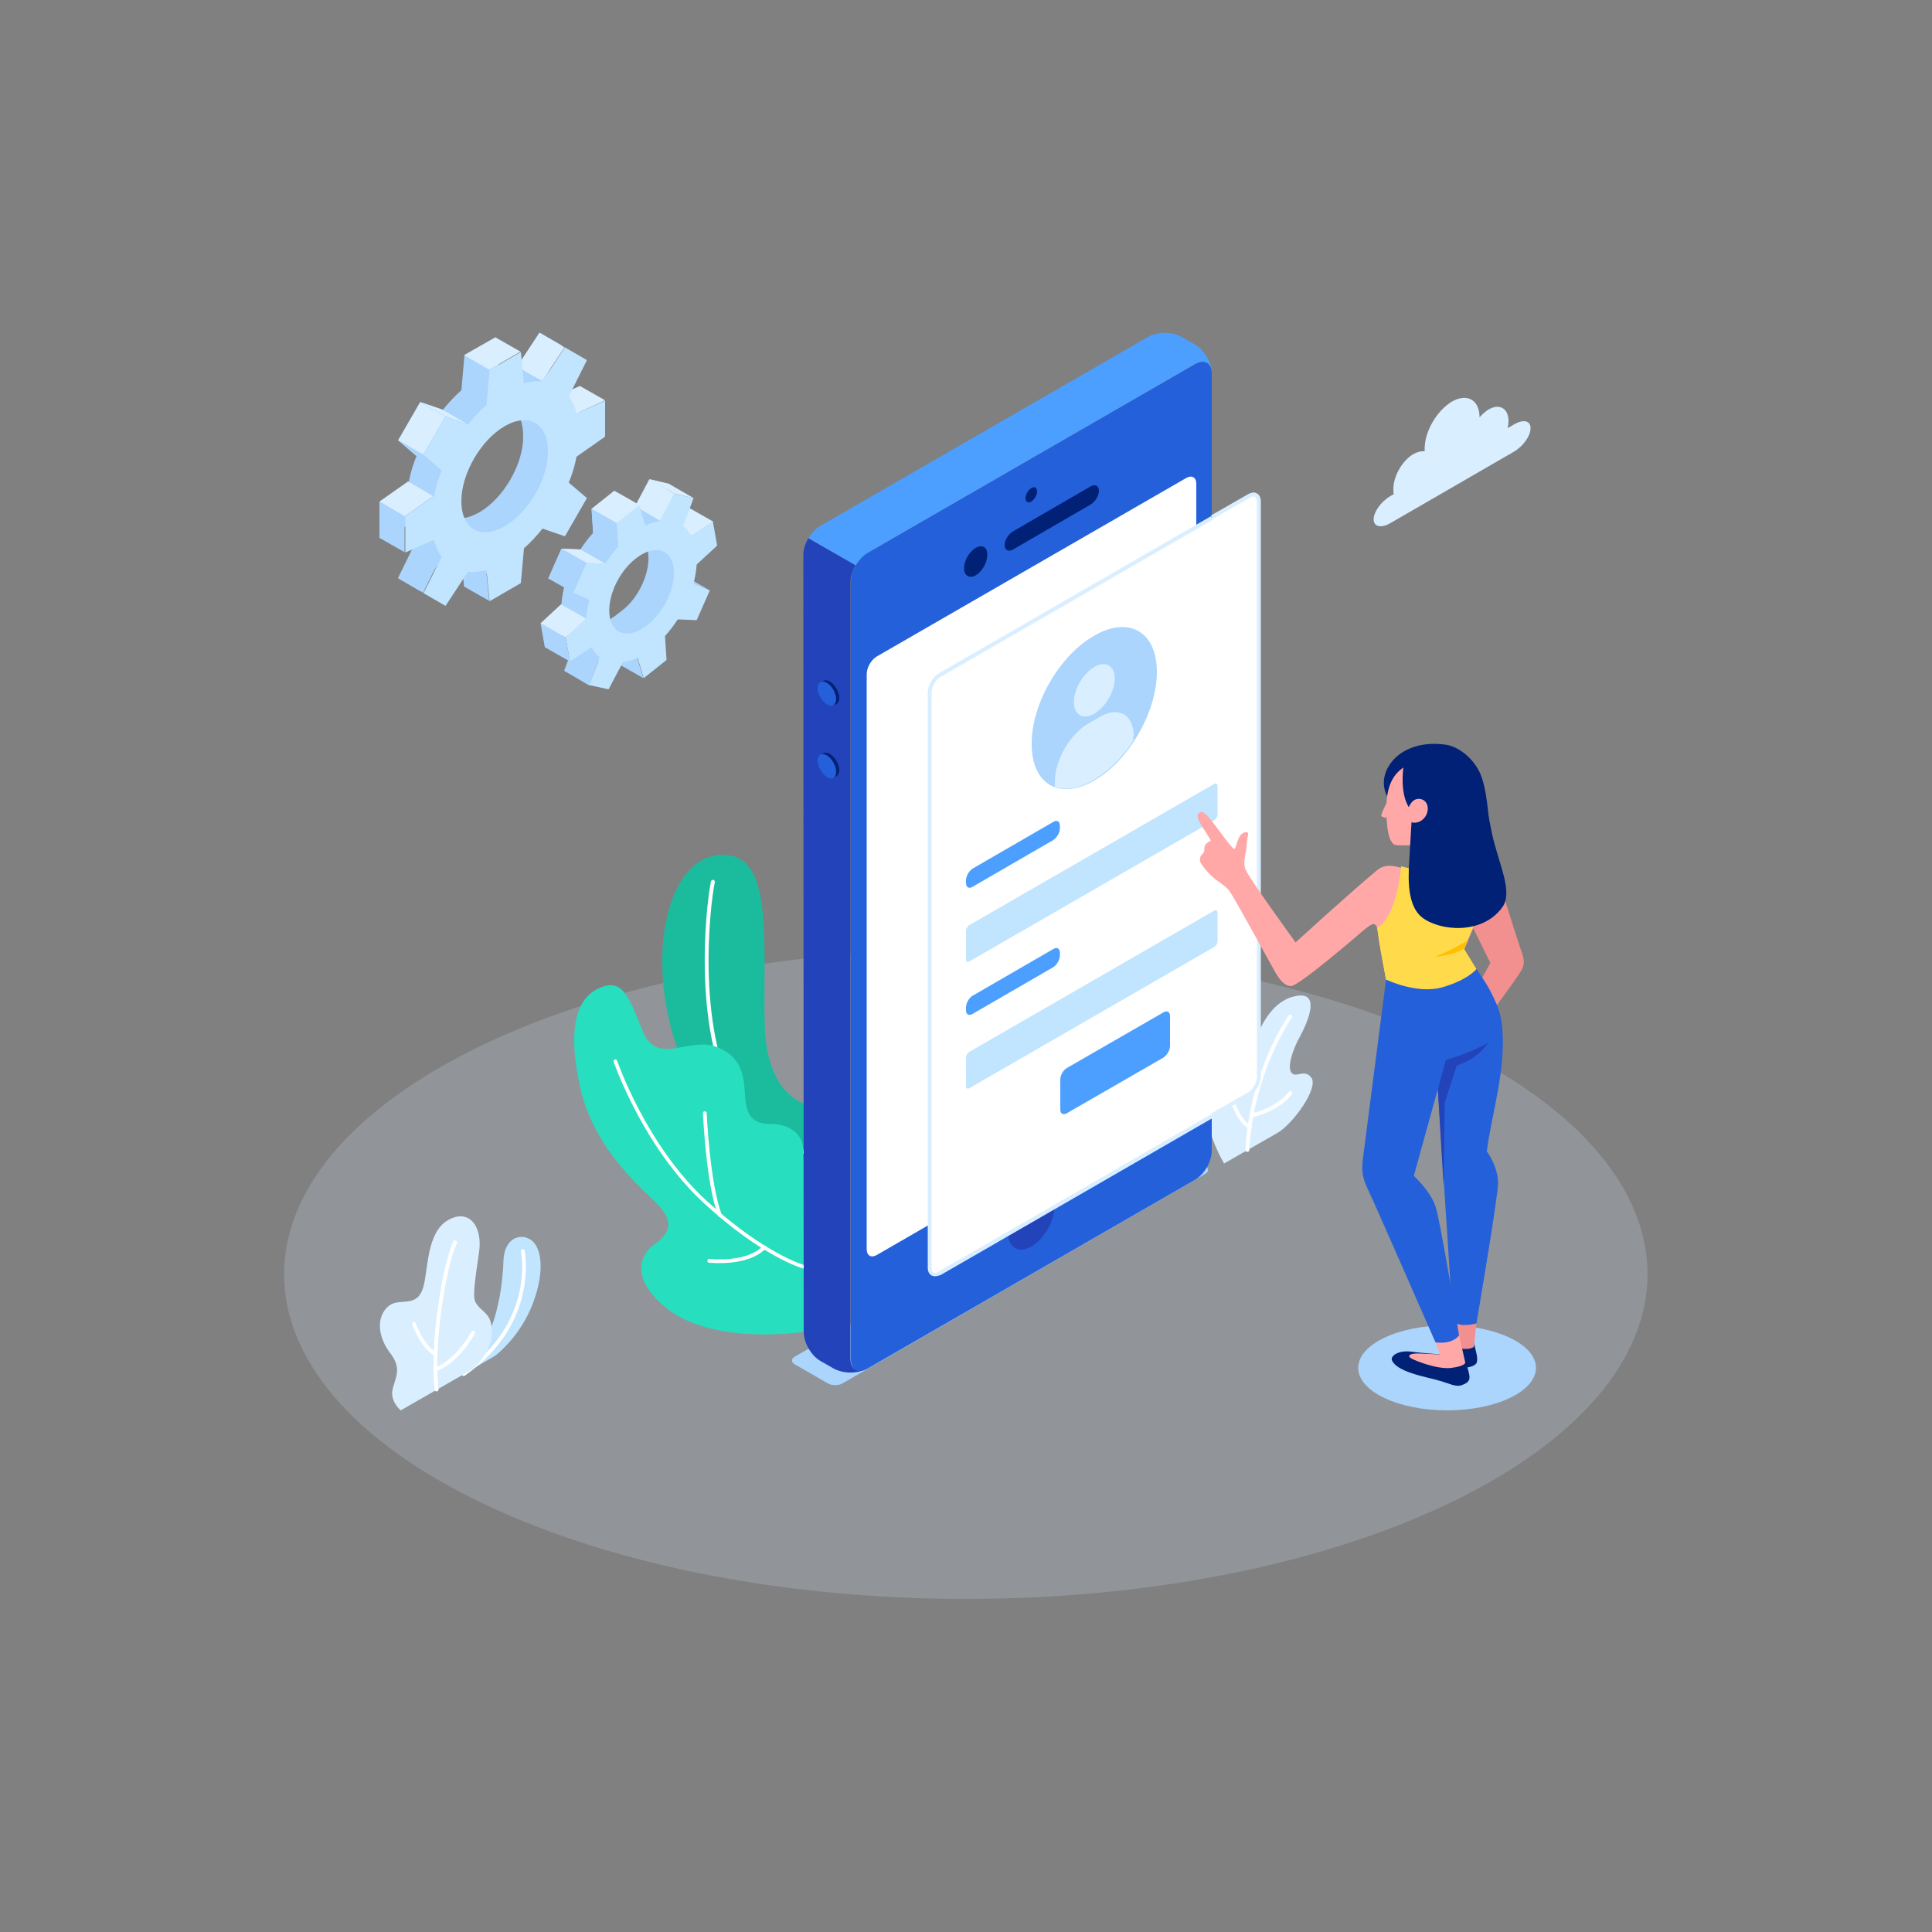 <svg xmlns="http://www.w3.org/2000/svg" xmlns:xlink="http://www.w3.org/1999/xlink" x="0" y="0" version="1.1" viewBox="0 0 500 500" xml:space="preserve" style="enable-background:new 0 0 500 500"><rect x="0" y="0" width="500" height="500" fill="#808080" stroke="none"/><style type="text/css">.st0{opacity:.2;fill:#d9eeff}.st1{fill:#abd5fd}.st2{fill:#c1e4ff}.st3{fill:#fff}.st4{fill:#d9eeff}.st5{fill:#1bbc9d}.st6{fill:#27debf}.st7{fill:#2460da}.st8{fill:#4c9fff}.st9{fill:#2343ba}.st10{fill:#002176}.st11{fill:#ffa8a7}.st12{fill:#f28f8f}.st13{fill:#ffdb4c}.st14{fill:#ffc000}</style><g id="Objects"><g id="XMLID_497_"><path id="XMLID_413_" d="M125.2,389.2c68.9,32.8,180.6,32.8,249.5,0c68.9-32.8,68.9-86.1,0-118.9 c-68.9-32.8-180.6-32.8-249.5,0C56.3,303.2,56.3,356.4,125.2,389.2z" class="st0"/><path id="XMLID_362_" d="M217.9,358.1l94-54.3c1-0.6,1-1.4,0-2l-8.7-5c-1-0.6-2.5-0.6-3.5,0l-94,54.3 c-1,0.6-1,1.4,0,2l8.7,5C215.4,358.6,216.9,358.6,217.9,358.1z" class="st1"/><ellipse id="XMLID_418_" cx="374.5" cy="354" class="st1" rx="23" ry="11"/><g id="XMLID_292_"><g id="XMLID_378_"><path id="XMLID_372_" d="M120,355.6l8.1-4.7c0,0,6.7-4.9,10-14.1c2.5-6.9,2.2-12.2,0.4-14.8 c-2.2-3.2-7.9-2.7-8.2,4.2C129.8,339.7,125.9,349,120,355.6z" class="st2"/><path d="M120,356.1c-0.2,0-0.3-0.1-0.4-0.2c-0.2-0.2-0.1-0.5,0.1-0.7c18.8-13,15.2-31.1,15.1-31.3 c-0.1-0.3,0.1-0.5,0.4-0.6c0.3-0.1,0.5,0.1,0.6,0.4c0,0.2,3.8,18.9-15.5,32.3C120.2,356.1,120.1,356.1,120,356.1z" class="st3"/></g><g id="XMLID_379_"><path id="XMLID_364_" d="M103.7,365c0,0-2.8-2.3-2.1-5.4c0.7-3.1,2.5-5.4-0.6-9.4c-3.1-4-3.9-9.4-0.3-12.3 c2.9-2.2,7.3,0.9,8.9-5c1.2-4.3,0.8-13.9,6.3-17.1c5.5-3.2,9,1.6,8.1,8.1c-0.8,5.8-1.8,11.4-1,13c1.6,3,4.4,2.6,4.3,8.1 c-0.1,5.1-4.9,9.3-4.9,9.3L103.7,365z" class="st4"/><path d="M113,360.1c-0.2,0-0.5-0.2-0.5-0.4c-1.4-11.8,2-32.3,4.8-38.4c0.1-0.3,0.4-0.4,0.7-0.2 c0.3,0.1,0.4,0.4,0.2,0.7c-2.8,6-6.1,26.5-4.7,37.8C113.5,359.8,113.3,360.1,113,360.1C113,360.1,113,360.1,113,360.1z" class="st3"/><path d="M112.7,350.9c-0.1,0-0.1,0-0.2-0.1c-3.5-1.7-5.7-7.7-5.8-8c-0.1-0.3,0-0.5,0.3-0.6c0.3-0.1,0.5,0,0.6,0.3 c0,0.1,2.2,5.9,5.3,7.4c0.2,0.1,0.4,0.4,0.2,0.7C113.1,350.8,112.9,350.9,112.7,350.9z" class="st3"/><path d="M112.7,354.9c-0.2,0-0.4-0.1-0.5-0.3c-0.1-0.3,0-0.5,0.3-0.6c5.8-2.3,9.5-9.3,9.5-9.4 c0.1-0.2,0.4-0.3,0.7-0.2c0.2,0.1,0.3,0.4,0.2,0.7c-0.2,0.3-3.9,7.4-10,9.8C112.8,354.9,112.7,354.9,112.7,354.9z" class="st3"/></g></g><g id="XMLID_366_"><path id="XMLID_374_" d="M316.8,301.1c0,0-4.4-7.1-4.8-14.8c-0.4-7.7,1.3-10.9,3.6-11.8c2.3-0.9,2.5,1.9,3.7,3.6 c1.2,1.7,3.6,0.7,4.5-4.5c0.9-5.2,4.2-14,11-15.7c7.5-1.9,3.5,6.9,1.6,10.4c-1.9,3.4-3.4,8.1-2.1,9.4c1.2,1.3,3.2-1.1,5,1.1 c2.2,2.6-4.7,12.1-8.7,14.4L316.8,301.1z" class="st4"/><path d="M322.8,298.1C322.8,298.1,322.8,298.1,322.8,298.1c-0.3,0-0.5-0.3-0.5-0.5c1.1-20.5,11.1-34.7,11.2-34.8 c0.2-0.2,0.5-0.3,0.7-0.1c0.2,0.2,0.3,0.5,0.1,0.7c-0.1,0.1-9.9,14.1-11,34.3C323.3,297.9,323.1,298.1,322.8,298.1z" class="st3"/><path d="M323.4,292.2c-0.1,0-0.2,0-0.2-0.1c-2.8-1.5-4.4-6.1-4.4-6.3c-0.1-0.3,0.1-0.5,0.3-0.6 c0.3-0.1,0.5,0.1,0.6,0.3c0,0,1.5,4.4,4,5.8c0.2,0.1,0.3,0.4,0.2,0.7C323.7,292.1,323.5,292.2,323.4,292.2z" class="st3"/><path d="M323.9,289.2c-0.2,0-0.4-0.2-0.5-0.4c-0.1-0.3,0.1-0.5,0.4-0.6c7.2-1.8,9.7-5.6,9.7-5.6 c0.1-0.2,0.5-0.3,0.7-0.2c0.2,0.1,0.3,0.5,0.2,0.7c-0.1,0.2-2.7,4.1-10.3,6.1C323.9,289.2,323.9,289.2,323.9,289.2z" class="st3"/></g><g id="XMLID_296_"><g id="XMLID_381_"><path id="XMLID_363_" d="M208,285.5c0,0-9.6-2.3-10.1-20.3c-0.5-19.4,2.3-42-9-43.8c-11.3-1.8-17.7,12-17.5,28.1 c0.1,14.1,5.8,44.8,36.6,50.9L208,285.5z" class="st5"/><path d="M208,298.6C208,298.6,208,298.6,208,298.6c-7-1.3-12.6-5.1-16.8-11.3c-12.4-18.5-8.5-53.1-7.2-59.2 c0.1-0.3,0.3-0.4,0.6-0.4c0.3,0.1,0.4,0.3,0.4,0.6c-1.3,6-5.2,40.2,7.1,58.4c4,6,9.4,9.7,16.1,10.9c0.3,0,0.5,0.3,0.4,0.6 C208.5,298.4,208.3,298.6,208,298.6z" class="st3"/></g><g id="XMLID_380_"><path id="XMLID_361_" d="M208,344.7c-9.9,1.3-26,1.3-35.3-6c-9.3-7.3-7.3-13.6-3.8-16.3c3.6-2.6,6.7-5.6,0.5-11.5 c-6.1-5.8-16-15.2-19.2-29.3c-3.2-14.1-1.6-22.9,4.7-25.8c6.1-2.8,7.7,1.7,11.4,11c3.7,9.3,12.1,1.3,19.3,4.2 c7.2,2.9,6.9,8.7,7.3,13.6c0.5,5,2.8,6.3,6.9,6.3c4.1,0,8.1,2.3,8.1,7L208,344.7z" class="st6"/><path d="M208,328.3c0,0-0.1,0-0.1,0c-0.4-0.1-10.7-3.1-25.6-16.8c-15.9-14.6-23.4-36.5-23.5-36.7 c-0.1-0.3,0.1-0.5,0.3-0.6c0.3-0.1,0.5,0.1,0.6,0.3c0.1,0.2,7.5,21.9,23.2,36.3c14.7,13.5,25.1,16.6,25.2,16.6 c0.3,0.1,0.4,0.4,0.3,0.6C208.4,328.2,208.2,328.3,208,328.3z" class="st3"/><path d="M186.4,315c-0.2,0-0.4-0.1-0.5-0.3c-3.2-8.2-3.9-25.9-4-26.6c0-0.3,0.2-0.5,0.5-0.5c0.3,0,0.5,0.2,0.5,0.5 c0,0.2,0.8,18.2,3.9,26.3c0.1,0.3,0,0.5-0.3,0.6C186.6,315,186.5,315,186.4,315z" class="st3"/><path d="M186.3,326.9c-1.6,0-2.6-0.1-2.8-0.1c-0.3,0-0.5-0.3-0.4-0.6c0-0.3,0.3-0.5,0.6-0.4c0.1,0,9.4,1.1,13.7-3.3 c0.2-0.2,0.5-0.2,0.7,0c0.2,0.2,0.2,0.5,0,0.7C195,326.3,189.6,326.9,186.3,326.9z" class="st3"/></g></g><g id="XMLID_269_"><path id="XMLID_55_" d="M309.3,94.2l-84.8,48.9c-2.4,1.4-4.3,4.7-4.3,7.5v201.1c0,2.8,1.9,3.9,4.3,2.5l84.8-48.9 c2.4-1.4,4.3-4.7,4.3-7.5l0-201.1C313.6,93.9,311.7,92.8,309.3,94.2z" class="st7"/><path id="XMLID_54_" d="M224.5,143.1l84.8-48.9c2.1-1.2,3.9-0.5,4.3,1.7c-0.3-2.6-2.1-5.4-4.3-6.7l-3.5-2 c-2.4-1.4-6.3-1.4-8.7,0l-84.8,48.9c-1.2,0.7-2.3,1.9-3.1,3.2l12.2,7C222.3,145,223.3,143.8,224.5,143.1z" class="st8"/><path id="XMLID_53_" d="M208,344.7c0,2.8,1.9,6.1,4.3,7.5l3.5,2c2.2,1.2,5.5,1.4,7.9,0.3c-2,0.8-3.6-0.4-3.6-2.8 V150.6c0-1.4,0.5-2.9,1.3-4.3l-12.2-7c-0.8,1.4-1.3,2.9-1.3,4.3L208,344.7z" class="st9"/><path id="XMLID_52_" d="M226.9,169.9l80.1-46.2c1.4-0.8,2.6-0.2,2.6,1.5l0,148.8c0,1.7-1.2,3.7-2.6,4.5l-80.1,46.3 c-1.4,0.8-2.6,0.2-2.6-1.5l0-148.8C224.3,172.8,225.4,170.8,226.9,169.9z" class="st3"/><path id="XMLID_51_" d="M266.9,126.3c-0.8,0.5-1.5,1.7-1.5,2.6c0,1,0.7,1.4,1.5,0.9c0.8-0.5,1.5-1.7,1.5-2.6 C268.4,126.2,267.8,125.8,266.9,126.3z" class="st10"/><path id="XMLID_50_" d="M266.9,308.7c-3.3,1.9-6,6.6-6,10.4c0,3.8,2.7,5.4,6,3.5c3.3-1.9,6-6.6,6-10.4 C272.9,308.4,270.2,306.8,266.9,308.7z" class="st9"/><g id="XMLID_47_"><path id="XMLID_49_" d="M252.5,141.8c-1.7,1-3,3.3-3,5.3c0,1.9,1.4,2.7,3,1.8c1.7-1,3-3.3,3-5.3 C255.6,141.6,254.2,140.8,252.5,141.8z" class="st10"/><path id="XMLID_48_" d="M260,141.1c0,1.3,1,1.8,2.2,1.1l20-11.6c1.2-0.7,2.2-2.3,2.2-3.6c0-1.3-1-1.8-2.2-1.1 l-20,11.6C261,138.2,260,139.8,260,141.1z" class="st10"/></g><path id="XMLID_46_" d="M214.8,176.4c1.3,0.8,2.4,2.7,2.4,4.2c0,1.6-1.1,2.2-2.4,1.4c-1.3-0.8-2.4-2.7-2.4-4.2 S213.4,175.6,214.8,176.4z" class="st10"/><path id="XMLID_45_" d="M214.8,195.1c1.3,0.8,2.4,2.7,2.4,4.2s-1.1,2.2-2.4,1.4c-1.3-0.8-2.4-2.7-2.4-4.2 C212.3,195,213.4,194.4,214.8,195.1z" class="st10"/><path id="XMLID_267_" d="M214,176.7c1.3,0.8,2.4,2.7,2.4,4.2s-1.1,2.2-2.4,1.4c-1.3-0.8-2.4-2.7-2.4-4.2 C211.6,176.6,212.7,176,214,176.7z" class="st7"/><path id="XMLID_44_" d="M214,195.5c1.3,0.8,2.4,2.7,2.4,4.2c0,1.6-1.1,2.2-2.4,1.4c-1.3-0.8-2.4-2.7-2.4-4.2 S212.7,194.7,214,195.5z" class="st7"/></g><g id="XMLID_294_"><path id="XMLID_43_" d="M325.8,129.9c0-1.7-1.2-2.3-2.6-1.5l-9.6,5.5l-70.5,40.7c-1.4,0.8-2.6,2.8-2.6,4.5l0,148.8 c0,1.7,1.2,2.3,2.6,1.5l70.5-40.7l9.6-5.5c1.4-0.8,2.6-2.8,2.6-4.5L325.8,129.9z" class="st3"/><path d="M242,330.3c-0.3,0-0.6-0.1-0.9-0.2c-0.7-0.4-1-1.1-1-2.1l0-148.8c0-1.8,1.3-4,2.8-4.9l70.5-40.7l0.5,0.9 l-70.5,40.7c-1.3,0.7-2.3,2.6-2.3,4.1l0,148.8c0,0.6,0.2,1.1,0.5,1.2c0.3,0.2,0.8,0.1,1.3-0.2l70.5-40.7l0.5,0.9l-70.5,40.7 C242.9,330.1,242.4,330.3,242,330.3z" class="st4"/><path d="M313.9,289.1l-0.5-0.9l9.6-5.5c1.3-0.7,2.3-2.6,2.3-4.1l0-148.8c0-0.6-0.2-1.1-0.5-1.2 c-0.3-0.2-0.8-0.1-1.3,0.2l-9.6,5.5l-0.5-0.9l9.6-5.5c0.9-0.5,1.7-0.6,2.3-0.2c0.7,0.4,1,1.1,1,2.1l0,148.8c0,1.8-1.3,4-2.8,4.9 L313.9,289.1z" class="st4"/></g><path id="XMLID_295_" d="M391.9,109.8l-1.7,1c0.1-0.6,0.2-1.2,0.2-1.8c0-3.3-2.3-4.7-5.2-3c-0.8,0.5-1.6,1.2-2.3,2 c0,0,0,0,0,0c0-4.5-3.2-6.3-7.1-4.1c-3.9,2.3-7.1,7.7-7.1,12.2c0,0.2,0,0.4,0,0.7c-0.8-0.1-1.8,0.1-2.9,0.7 c-2.9,1.7-5.2,5.7-5.2,9.1c0,0.5,0,0.9,0.1,1.3l-0.9,0.5c-2.4,1.4-4.3,4.1-4.3,6c0,1.9,1.9,2.4,4.3,1l32-18.5 c2.4-1.4,4.3-4.1,4.3-6C396.2,108.9,394.3,108.4,391.9,109.8z" class="st4"/><g id="XMLID_528_"><g id="XMLID_513_"><path id="XMLID_42_" d="M283.2,164.5c9-5.2,16.2-1,16.2,9.4s-7.3,23-16.2,28.1c-9,5.2-16.2,1-16.2-9.4 C266.9,182.2,274.2,169.6,283.2,164.5z" class="st1"/><path id="XMLID_41_" d="M283.2,172.6c2.9-1.7,5.3-0.3,5.3,3c0,3.4-2.4,7.4-5.3,9.1c-2.9,1.7-5.3,0.3-5.3-3 C277.9,178.4,280.3,174.3,283.2,172.6z" class="st4"/><path id="XMLID_274_" d="M293.4,190.5c0-5.5-3.9-7.8-8.7-5l-3,1.7c-4.8,2.8-8.7,9.5-8.7,15v1.5 c2.8,0.9,6.2,0.4,10-1.8c3.9-2.3,7.5-5.9,10.3-10.2V190.5z" class="st4"/></g><g id="XMLID_514_"><path id="XMLID_482_" d="M251.7,224.8l20.9-12.1c1-0.6,1.7-0.1,1.7,1v0.7c0,1.1-0.8,2.4-1.7,3l-20.9,12.1 c-1,0.6-1.7,0.1-1.7-1v-0.7C250,226.7,250.8,225.4,251.7,224.8z" class="st8"/><path id="XMLID_483_" d="M250.9,239.4l63.3-36.5c0.5-0.3,0.9-0.1,0.9,0.5v7.4c0,0.6-0.4,1.2-0.9,1.5l-63.3,36.5 c-0.5,0.3-0.9,0.1-0.9-0.5v-7.4C250,240.4,250.4,239.7,250.9,239.4z" class="st2"/><path id="XMLID_512_" d="M251.7,257.7l20.9-12.1c1-0.6,1.7-0.1,1.7,1v0.7c0,1.1-0.8,2.4-1.7,3l-20.9,12.1 c-1,0.6-1.7,0.1-1.7-1v-0.7C250,259.6,250.8,258.2,251.7,257.7z" class="st8"/><path id="XMLID_511_" d="M250.9,272.2l63.3-36.5c0.5-0.3,0.9-0.1,0.9,0.5v7.4c0,0.6-0.4,1.2-0.9,1.5l-63.3,36.5 c-0.5,0.3-0.9,0.1-0.9-0.5v-7.4C250,273.2,250.4,272.5,250.9,272.2z" class="st2"/><path id="XMLID_510_" d="M276.1,276.4l25-14.4c1-0.6,1.7-0.1,1.7,1v7.7c0,1.1-0.8,2.4-1.7,3l-25,14.4 c-1,0.6-1.7,0.1-1.7-1v-7.7C274.4,278.3,275.1,277,276.1,276.4z" class="st8"/></g></g><g id="XMLID_297_"><path id="XMLID_276_" d="M335.3,243.9c0,0-12.3-16.9-13-19c-0.6-1.5,0-3.8,0.2-4.8c0.1-1.1,0.3-3.4,0.5-4 c0.3-1.1-1.2-0.9-2,0.1c-0.8,1.1-1.1,3.1-1.5,3.5c-0.4,0.3-3.7-4.4-5.4-6.6c-1.7-2.2-2.8-3.5-3.8-2.7c-0.8,0.6-0.2,1.9,1,3.8 c1.2,1.9,1.8,2.8,2,3.2c0.2,0.4-0.8,0.4-1.4,1.3c-0.4,0.7,0,1.7-0.6,2.2c-0.6,0.5-1.1,1.4-0.5,2.5c0.8,1.3,2.4,3.2,4.2,4.5 c1.8,1.3,2.6,1.7,3.7,3.5c1.1,1.7,10.9,19.4,11.5,20.5c0.7,1.1,1.9,3.2,3.9,3.3c1.9,0.1,17.7-13.5,18.5-14.2 c2.6-2.2,3.4-2.5,3.9-0.5c0.1,0.6,0.2,1.3,0.3,2.1c0.3,2.5,2,11.3,2,11.3s8,3.9,14.6,2c6.6-1.9,8.8-4.7,8.8-4.7l-3.3-5.4 c0.9-2.2,5-11.2,6.3-17.4l-20.6-3.3c-0.4-0.1-1.1-0.3-2-0.5c-1.1-0.3-4-1.3-6.2,0.6C349.4,231,335.3,243.9,335.3,243.9" class="st11"/><g id="XMLID_302_"><path id="XMLID_287_" d="M376.1,347.8l-3.7,5.1c0,0,1.7,1,5.4,1.1c3.3,0.1,4.2-1,4.3-1.2c0.6-1.2-0.3-3.4-0.6-5.2 L376.1,347.8z" class="st10"/><path id="XMLID_284_" d="M372.7,350.5c0,0-4.5-0.3-7.6-0.7c-3.1-0.4-5.5,1.1-4.8,2.4c0.7,1.3,2.4,2.3,5.1,3.2 c2.3,0.8,5,1.3,7.4,2c2.4,0.7,4,1.6,5.4,1.1c1.5-0.5,2.2-1.1,2.1-2.3c-0.1-1.1-1.2-4.7-1.2-4.7L372.7,350.5z" class="st10"/><path id="XMLID_288_" d="M382.1,342.6c0,0-0.6,4.7-0.6,5.7c0,1-4.5,1.3-5.4-0.5l-0.1-5.7L382.1,342.6z" class="st12"/><path id="XMLID_285_" d="M377.6,345.5l1.6,7.1c0,0,0.2,0.9-3.5,1.4c-3.7,0.5-9.5-1.9-10.4-2.4 c-1-0.5-1.1-1.5,2.5-1.3c3.6,0.2,4.9,0.2,4.9,0.2l-1.2-3.1L377.6,345.5z" class="st11"/><path id="XMLID_282_" d="M385.2,228l2.5-0.7c0,0,5.3,16.9,5.9,18.5c0.6,1.6,1.3,3.4,0.1,5.4 c-1.4,2.4-8.6,12-8.6,12l-4.6-4.5l5.2-9.5l-4.6-9.3L385.2,228z" class="st12"/><path id="XMLID_280_" d="M359,206.1c0,0-2-3.3,0.1-7.3c2.5-4.7,8.2-7,14.9-6.1c3.1,0.4,6.8,3,8.8,6.9 c2.2,4.3,2.4,12.9,3,16.2L359,206.1z" class="st10"/><path id="XMLID_14181_" d="M358.8,207.9c0,0-1.6,3.1-1.3,3.3c0.3,0.3,1.3,0.5,1.3,0.5L358.8,207.9z" class="st11"/><path id="XMLID_270_" d="M363.7,198.3c-1.7,1.1-4.7,3.2-4.9,10.1c-0.1,7,0.9,9.3,1.9,10.1c0.7,0.5,4.8,0.3,6.6-0.1 c1.8-0.4,6.8-2.9,8.7-6.7c2.1-4.5,1.7-11-1.5-12.9C370,196,365.2,197.3,363.7,198.3z" class="st11"/><path id="XMLID_283_" d="M382.1,250.8c3.1,4.8,6,9,6.6,14.4c1.3,11.4-3,24.4-3.9,32.8c0,0,2.9,3.8,2.9,8.2 c0,3.5-5.6,36.3-5.6,36.3s-4.1,1.2-6.1-0.5l-3.9-60.4l2-7.4L382.1,250.8z" class="st7"/><path id="XMLID_40_" d="M372.1,281.7l2-7.4c0,0,5.6-1.4,11-4.4c0,0-2.1,3.8-8.1,5.9l-3.1,9.5l-0.3,21.6L372.1,281.7 z" class="st9"/><path id="XMLID_281_" d="M382.1,250.8c1.7,2.7,5.6,7.3,4.8,11.7c-1,5.4-3.9,9.1-12.7,11.8l-8.3,30 c0,0,4.3,4,5.6,7.9c1.3,3.8,6.1,33.4,6.1,33.4s-1.5,2.4-6.1,1.8c0,0-16.2-37-17.4-39.4c-1.1-2.4-1.9-4.2-1.4-8 c0.5-3.9,6-46.4,6-46.4L382.1,250.8z" class="st7"/><path id="XMLID_286_" d="M385.2,228l-20.6-3.3c-0.4-0.1-1.1-0.3-2-0.5l0,0c0,0-0.9,12.9-6.2,15.9h0 c0.1,0.6,0.2,1.3,0.3,2.1c0.3,2.5,2,11.3,2,11.3s8,3.9,14.6,2c6.6-1.9,8.8-4.7,8.8-4.7l-3.3-5.4 C379.8,243.2,383.9,234.3,385.2,228z" class="st13"/><path id="XMLID_543_" d="M379.8,243.4c-0.1,0.2-6.6,3.7-8.6,4.2c3.1-0.2,5.6-0.9,7.7-2.1L379.8,243.4z" class="st14"/><path id="XMLID_277_" d="M363.2,198.6c0,0-1,6.5,1.4,10.3c0,0,0.9-2.6,3.1-2.1c2.2,0.5,2.3,3.4,0.8,5 c-1.5,1.6-3.2,1-3.2,1s-0.3,4.7-0.5,8.6c-0.2,3.8-1.2,12.5,3.2,16c4.4,3.5,15.5,4.7,20.8-2.6c2.9-4.1-1-11.2-2.7-19.2 c-1.6-7.4-2.6-18.3-10.4-20.1C367.6,193.9,363.2,198.6,363.2,198.6z" class="st10"/></g></g><g id="XMLID_272_"><g id="XMLID_561_"><path id="XMLID_562_" d="M179.1,137.5l-1.1-6.2l-5.6,3.7c-0.6-1.1-1.3-1.9-2.1-2.6l2.7-7.2l-5-1.1l-3.7,7 c-1.2,0.2-2.5,0.6-3.8,1.2L159,127l-5.9,4.7l0.4,6.2c-1.2,1.3-2.3,2.8-3.3,4.3l-4.9-0.2l-3.4,7.7l4.2,1.8 c-0.4,1.7-0.7,3.3-0.8,4.9l-5.3,4.9l1.1,6.2l5.6-3.7c0.6,1.1,1.3,1.9,2.1,2.6l-2.7,7.2l5,1.1l5.2-5.1c1.2-0.2,0.9-2.5,2.2-3.1 l1.6,5.3l5.9-4.7l-0.2-2.4c1.2-1.3,5.7-4.3,6.7-5.8l1.2-2l3.4-7.7l-1.6-2.9l-1.8-3.8L179.1,137.5z M161,158 c-4.6,3.6-5.9,4.4-6.8-0.4s1.8-12.1,6.4-15.7c4.6-3.6,6.3-3.8,7.1,0.9S165.6,154.5,161,158z" class="st1"/><polygon id="XMLID_271_" points="168.1 124 174.6 127.8 170.9 134.8 164.4 131" class="st4"/><polygon id="XMLID_144_" points="184.6 135 179 138.7 172.5 134.9 178.1 131.3" class="st4"/><polygon id="XMLID_143_" points="183.7 152.8 179.5 151 173 147.3 177.2 149.1" class="st1"/><polygon id="XMLID_621_" points="146 173.6 152.5 177.4 155.1 170.2 148.7 166.4" class="st1"/><polygon id="XMLID_142_" points="166.5 175.5 160 171.8 158.4 166.5 164.9 170.2" class="st1"/><path id="XMLID_516_" d="M185.6,141.2l-1.1-6.2l-5.6,3.7c-0.6-1.1-1.3-1.9-2.1-2.6l2.7-7.2l-5-1.1l-3.7,7 c-1.2,0.2-2.5,0.6-3.8,1.2l-1.6-5.3l-5.9,4.7l0.4,6.2c-1.2,1.3-2.3,2.8-3.3,4.3l-4.9-0.2l-3.4,7.7l4.2,1.8 c-0.4,1.7-0.7,3.3-0.8,4.9l-5.3,4.9l1.1,6.2l5.6-3.7c0.6,1.1,1.3,1.9,2.1,2.6l-2.7,7.2l5,1.1l3.7-7c1.2-0.2,2.5-0.6,3.8-1.2 l1.6,5.3l5.9-4.7l-0.4-6.2c1.2-1.3,2.3-2.8,3.3-4.3l4.9,0.2l3.4-7.7l-4.2-1.8c0.4-1.7,0.7-3.3,0.8-4.9L185.6,141.2z M167.5,161.8c-4.6,3.6-8.9,2.6-9.7-2.2s2.2-11.6,6.8-15.1c4.6-3.6,8.9-2.6,9.7,2.2C175.1,151.4,172.1,158.2,167.5,161.8z" class="st2"/><polygon id="XMLID_603_" points="165.5 130.7 159 127 153.1 131.7 159.6 135.4" class="st4"/><polygon id="XMLID_614_" points="153.1 131.7 153.5 137.9 160 141.6 159.6 135.4" class="st1"/><polygon id="XMLID_615_" points="156.7 145.9 150.2 142.2 145.3 142 151.8 145.7" class="st4"/><polygon id="XMLID_616_" points="145.3 142 141.9 149.7 148.4 153.4 151.8 145.7" class="st1"/><polygon id="XMLID_617_" points="151.7 160.1 145.2 156.4 139.9 161.3 146.4 165" class="st4"/><polygon id="XMLID_619_" points="147.5 171.2 141 167.5 139.9 161.3 146.4 165" class="st1"/><polygon id="XMLID_145_" points="174.6 127.8 168.1 124 173.1 125.2 179.5 128.9" class="st4"/></g><g id="XMLID_558_"><path id="XMLID_579_" d="M150.1,109.2v-9.3l-7.4,3.3c-0.4-1.7-1.1-3.2-2-4.4l4.7-9.4l-5.7-3.3l-5.8,8.8 c-1.5-0.1-3.1,0-4.8,0.5l-0.8-8.1l-8.1,4.7l-0.8,9c-1.7,1.5-3.3,3.2-4.8,5.1l-5.8-2l-5.7,9.9l4.7,4c-0.9,2.2-1.6,4.5-2,6.7 l-7.4,5.2v9.3l7.4-3.3c0.4,1.7,1.1,3.2,2,4.4l-4.7,9.4l5.7,3.3l5.8-8.8c1.5,0.1,3.1,0,4.8-0.5l0.8,8.1l8.1-4.7l0.8-9 c2.4-0.8,5-2.7,6.5-4.5l4.2,1.5l5.7-9.9l-3.5-3c0.9-2.2,1-5.8,0.8-7.7L150.1,109.2z M124.2,132.5c-6.2,3.6-10,1-10-6.1 c0-7.1,5.1-15.9,11.3-19.5c6.2-3.6,9.9-1,9.9,6.2C135.4,120.2,130.3,128.9,124.2,132.5z" class="st1"/><polygon id="XMLID_582_" points="146.1 89.9 139.6 86.1 133.8 94.9 140.3 98.6" class="st4"/><polygon id="XMLID_581_" points="156.6 103.6 150.1 99.9 142.7 103.2 149.2 107" class="st4"/><polygon id="XMLID_580_" points="126.6 155.5 120.1 151.8 119.3 143.7 125.8 147.5" class="st1"/><polygon id="XMLID_576_" points="103 149.6 109.5 153.4 114.1 144 107.6 140.2" class="st1"/><path id="XMLID_524_" d="M156.6,113v-9.3l-7.4,3.3c-0.4-1.7-1.1-3.2-2-4.4l4.7-9.4l-5.7-3.3l-5.8,8.8 c-1.5-0.1-3.1,0-4.8,0.5l-0.8-8.1l-8.1,4.7l-0.8,9c-1.7,1.5-3.3,3.2-4.8,5.1l-5.8-2l-5.7,9.9l4.7,4c-0.9,2.2-1.6,4.5-2,6.7 l-7.4,5.2v9.3l7.4-3.3c0.4,1.7,1.1,3.2,2,4.4l-4.7,9.4l5.7,3.3l5.8-8.8c1.5,0.1,3.1,0,4.8-0.5l0.8,8.1l8.1-4.7l0.8-9 c1.7-1.5,3.3-3.2,4.8-5.1l5.8,2l5.7-9.9l-4.7-4c0.9-2.2,1.6-4.5,2-6.7L156.6,113z M130.6,136.2c-6.2,3.6-11.2,0.7-11.2-6.5 c0-7.1,5-15.8,11.2-19.4c6.2-3.6,11.2-0.7,11.2,6.5C141.9,123.9,136.8,132.6,130.6,136.2z" class="st2"/><polygon id="XMLID_559_" points="114.5 106 121 109.8 115.2 107.7 108.7 104" class="st4"/><rect id="XMLID_563_" width="11.4" height="7.5" x="103.4" y="107.1" class="st4" transform="matrix(0.5 -0.866 0.866 0.5 -41.416 149.929)"/><polygon id="XMLID_564_" points="103 113.9 109.5 117.6 114.1 121.6 107.6 117.9" class="st1"/><polygon id="XMLID_574_" points="105.6 124.6 112.1 128.4 104.7 133.6 98.2 129.8" class="st4"/><polygon id="XMLID_575_" points="98.2 129.8 104.7 133.6 104.7 142.9 98.2 139.2" class="st1"/><polygon id="XMLID_602_" points="134.7 91 128.2 87.3 120.1 91.9 126.6 95.7" class="st4"/></g></g></g></g></svg>